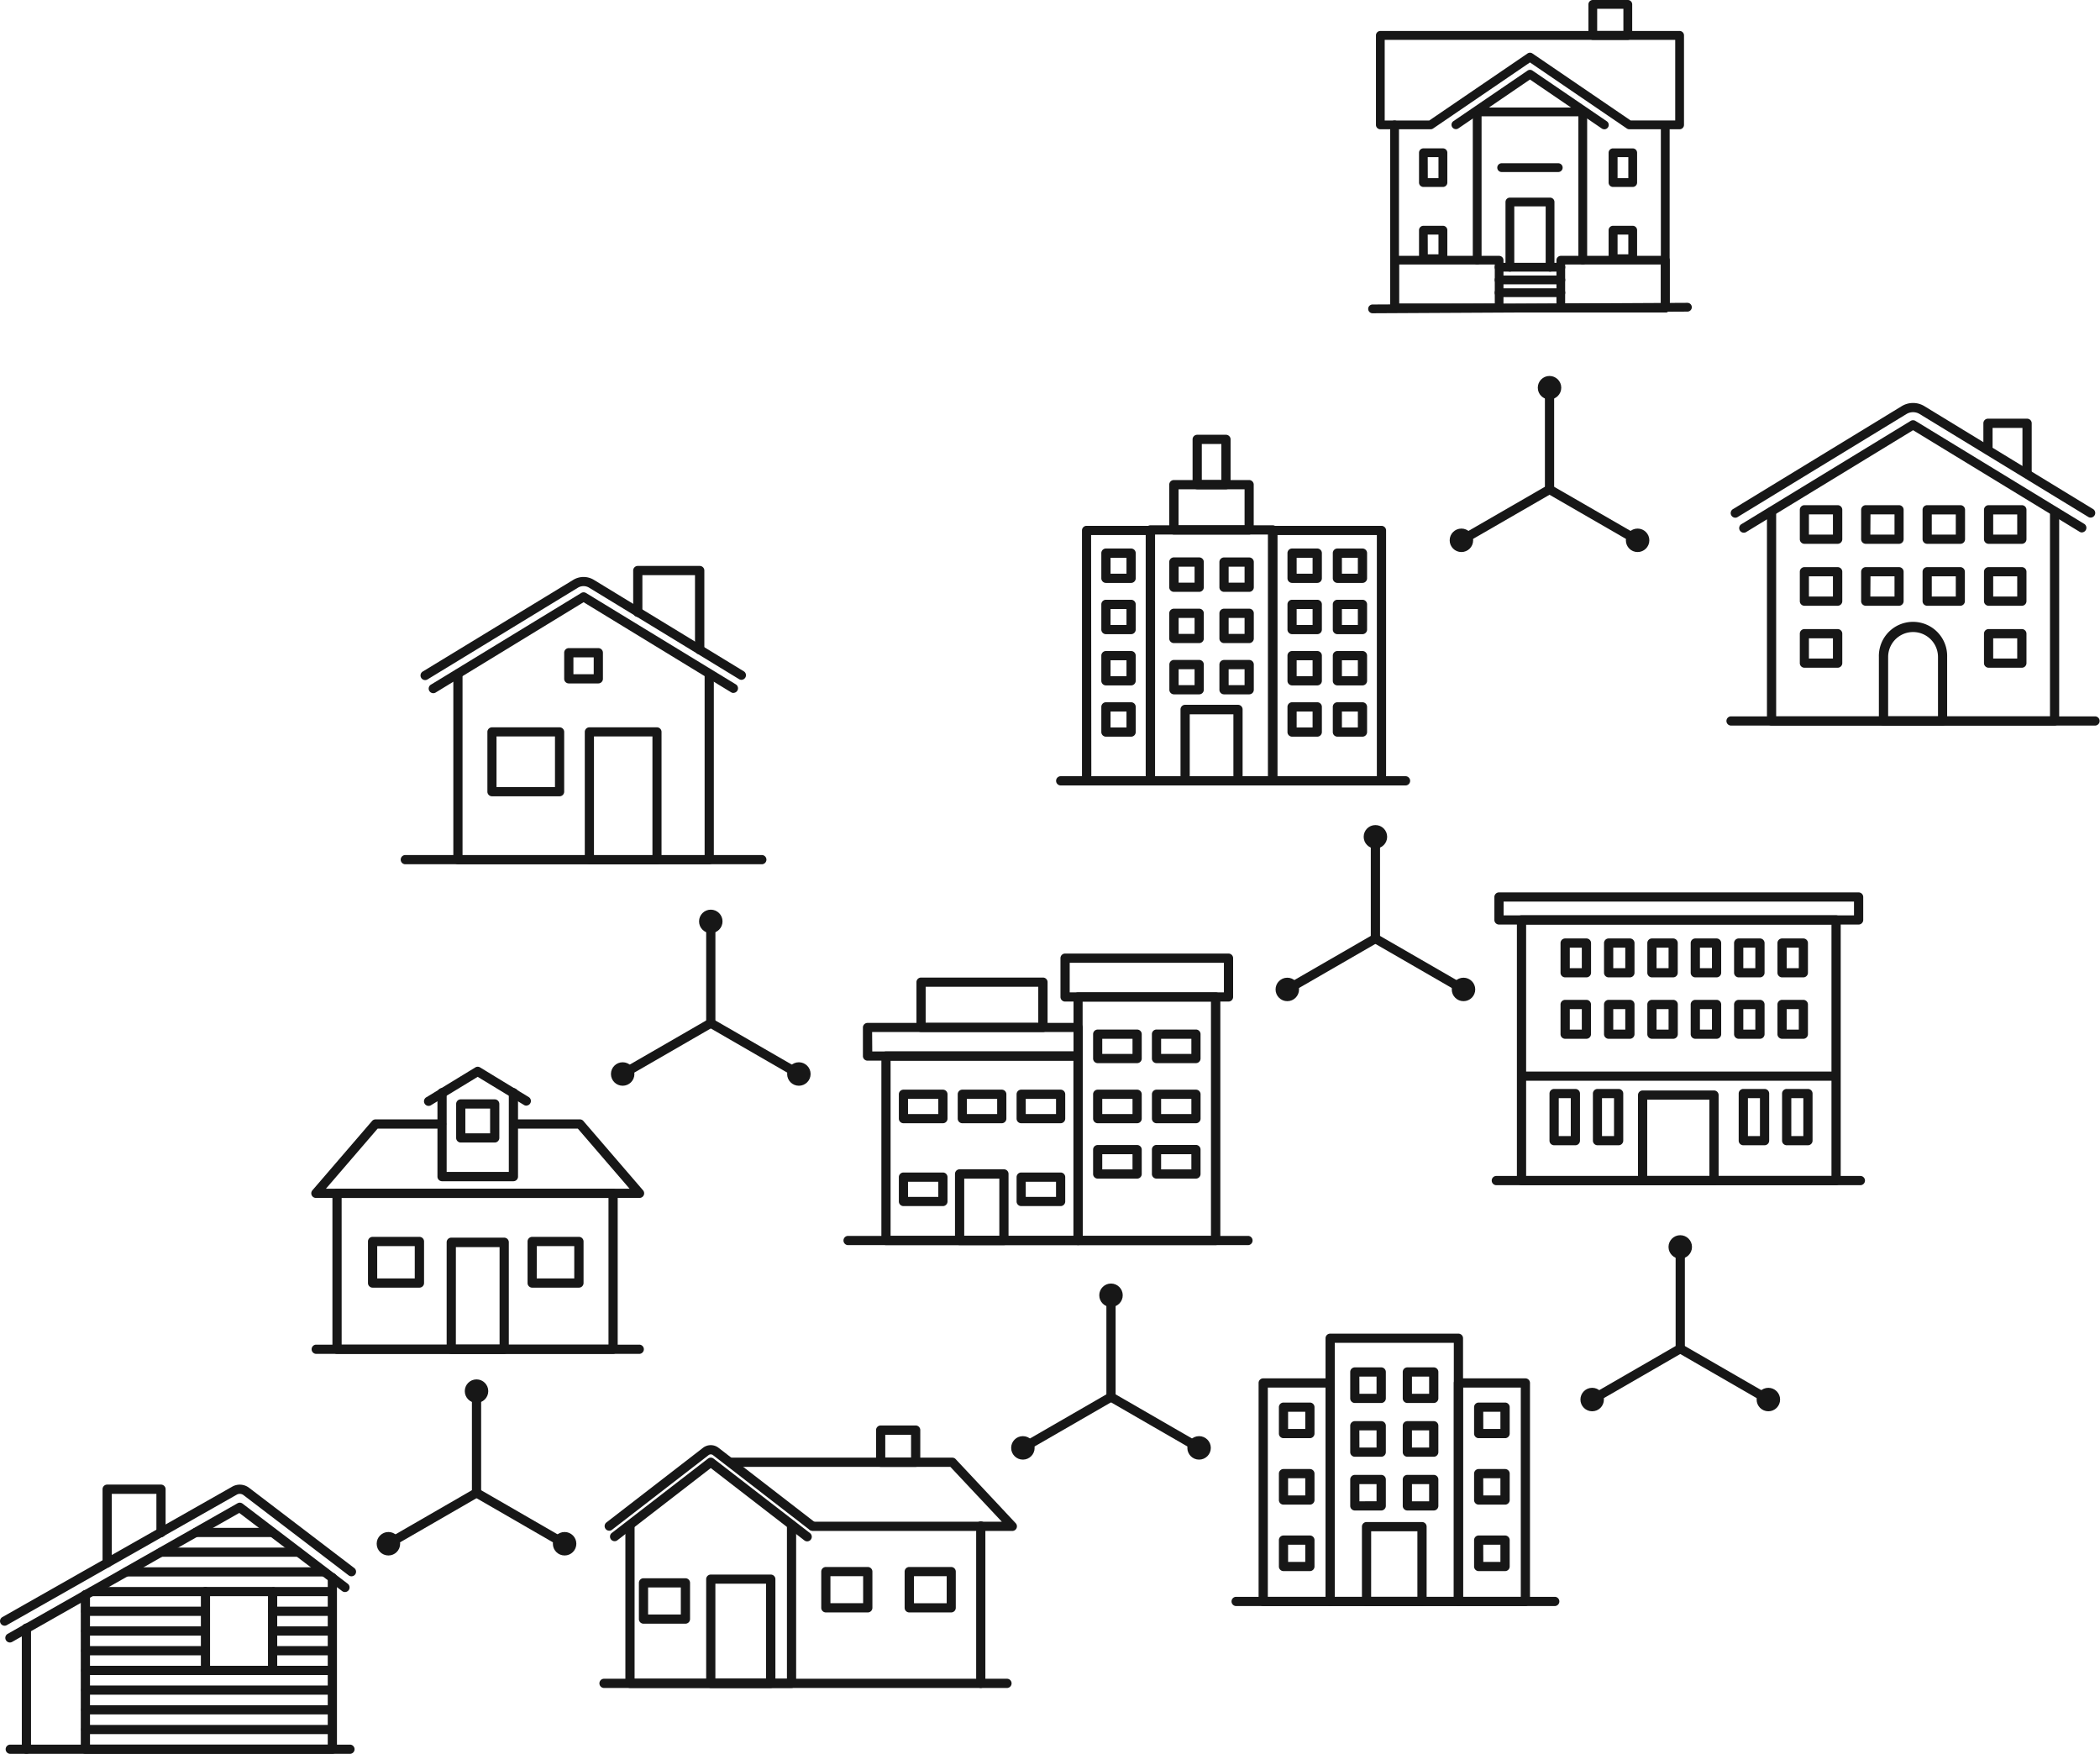 <svg xmlns="http://www.w3.org/2000/svg" width="746" height="623" viewBox="0 0 746 623"><title>houses-right</title><path d="M3.52,583.45a1.64,1.64,0,0,1-.81-3.06L84.37,534a1.64,1.64,0,0,1,1.8.12l37.37,28.47a1.64,1.64,0,1,1-2,2.6L85,537.43,4.33,583.23A1.62,1.62,0,0,1,3.52,583.45Z" style="fill:#171717"/><path d="M1.64,577.49a1.64,1.64,0,0,1-.81-3.06l81.66-46.34a5.45,5.45,0,0,1,6,.41L125.85,557a1.64,1.64,0,1,1-2,2.6L86.5,531.1a2.18,2.18,0,0,0-2.4-.16L2.44,577.27A1.63,1.63,0,0,1,1.64,577.49Z" style="fill:#171717"/><path d="M118.07,623H30.34a1.64,1.64,0,0,1-1.64-1.64V566.59a1.64,1.64,0,1,1,3.27,0v53.14h84.46V560.53a1.64,1.64,0,1,1,3.27,0v60.83A1.64,1.64,0,0,1,118.07,623Z" style="fill:#171717"/><path d="M9.39,623a1.64,1.64,0,0,1-1.64-1.64V578.48a1.64,1.64,0,1,1,3.27,0v42.88A1.64,1.64,0,0,1,9.39,623Z" style="fill:#171717"/><path d="M124.44,623H3.52a1.64,1.64,0,0,1,0-3.27H124.44a1.64,1.64,0,0,1,0,3.27Z" style="fill:#171717"/><path d="M118.07,616H30.34a1.64,1.64,0,0,1,0-3.27h87.73a1.64,1.64,0,0,1,0,3.27Z" style="fill:#171717"/><path d="M118.07,609H30.34a1.64,1.64,0,0,1,0-3.27h87.73a1.64,1.64,0,0,1,0,3.27Z" style="fill:#171717"/><path d="M118.07,602H30.34a1.64,1.64,0,0,1,0-3.27h87.73a1.64,1.64,0,0,1,0,3.27Z" style="fill:#171717"/><path d="M73,595H30.34a1.64,1.64,0,0,1,0-3.27H73A1.64,1.64,0,0,1,73,595Z" style="fill:#171717"/><path d="M73,588H30.34a1.64,1.64,0,0,1,0-3.27H73A1.64,1.64,0,0,1,73,588Z" style="fill:#171717"/><path d="M73,581H30.34a1.64,1.64,0,0,1,0-3.27H73A1.64,1.64,0,0,1,73,581Z" style="fill:#171717"/><path d="M73,574H30.34a1.64,1.64,0,0,1,0-3.27H73A1.64,1.64,0,0,1,73,574Z" style="fill:#171717"/><path d="M73,567H32.52a1.64,1.64,0,0,1,0-3.27H73A1.64,1.64,0,0,1,73,567Z" style="fill:#171717"/><path d="M118.07,595H96.84a1.64,1.64,0,0,1,0-3.27h21.23a1.64,1.64,0,0,1,0,3.27Z" style="fill:#171717"/><path d="M118.07,588H96.84a1.64,1.64,0,0,1,0-3.27h21.23a1.64,1.64,0,0,1,0,3.27Z" style="fill:#171717"/><path d="M118.07,581H96.84a1.64,1.64,0,0,1,0-3.27h21.23a1.64,1.64,0,0,1,0,3.27Z" style="fill:#171717"/><path d="M118.07,574H96.84a1.64,1.64,0,0,1,0-3.27h21.23a1.64,1.64,0,0,1,0,3.27Z" style="fill:#171717"/><path d="M118.07,567H97.36a1.64,1.64,0,0,1,0-3.27h20.71a1.64,1.64,0,0,1,0,3.27Z" style="fill:#171717"/><path d="M115.22,560H44.85a1.64,1.64,0,0,1,0-3.27h70.37a1.64,1.64,0,0,1,0,3.27Z" style="fill:#171717"/><path d="M106,553H57.19a1.64,1.64,0,0,1,0-3.27H106a1.64,1.64,0,0,1,0,3.27Z" style="fill:#171717"/><path d="M96.84,546H69.53a1.64,1.64,0,0,1,0-3.27H96.84a1.64,1.64,0,0,1,0,3.27Z" style="fill:#171717"/><path d="M96.84,595H73a1.64,1.64,0,0,1-1.64-1.64v-28A1.64,1.64,0,0,1,73,563.72H96.84a1.64,1.64,0,0,1,1.64,1.64v28A1.64,1.64,0,0,1,96.84,595Zm-22.22-3.27H95.2V567H74.62Z" style="fill:#171717"/><path d="M38.07,556.81a1.64,1.64,0,0,1-1.64-1.64V529a1.64,1.64,0,0,1,1.64-1.64H57.19A1.64,1.64,0,0,1,58.83,529v15.31a1.64,1.64,0,1,1-3.27,0V530.65H39.71v24.52A1.64,1.64,0,0,1,38.07,556.81Z" style="fill:#171717"/><path d="M383,442.29H314.74a1.64,1.64,0,0,1-1.64-1.64V375.14a1.64,1.64,0,0,1,1.64-1.64H383a1.64,1.64,0,0,1,1.64,1.64v65.52A1.64,1.64,0,0,1,383,442.29ZM316.37,439h64.95V376.77H316.37Z" style="fill:#171717"/><path d="M383,376.77H308.18a1.64,1.64,0,0,1-1.64-1.64V365a1.64,1.64,0,0,1,1.64-1.64H383a1.64,1.64,0,0,1,1.64,1.64v10.17A1.64,1.64,0,0,1,383,376.77Zm-73.14-3.27h71.51v-6.9H309.81Z" style="fill:#171717"/><path d="M370.49,366.6H327.2a1.64,1.64,0,0,1-1.64-1.64V348.89a1.64,1.64,0,0,1,1.64-1.64h43.3a1.64,1.64,0,0,1,1.64,1.64V365A1.64,1.64,0,0,1,370.49,366.6Zm-41.66-3.27h40v-12.8h-40Z" style="fill:#171717"/><path d="M431.82,442.29H383a1.64,1.64,0,0,1-1.64-1.64V354.14A1.64,1.64,0,0,1,383,352.5h48.87a1.64,1.64,0,0,1,1.64,1.64v86.52A1.64,1.64,0,0,1,431.82,442.29ZM384.59,439h45.59V355.78H384.59Z" style="fill:#171717"/><path d="M436.42,355.78H378.36a1.64,1.64,0,0,1-1.64-1.64V340.36a1.64,1.64,0,0,1,1.64-1.64h58.05a1.64,1.64,0,0,1,1.64,1.64v13.78A1.64,1.64,0,0,1,436.42,355.78ZM380,352.5h54.78V342H380Z" style="fill:#171717"/><path d="M356.64,442.29H340.89a1.64,1.64,0,0,1-1.64-1.64V417a1.64,1.64,0,0,1,1.64-1.64h15.74a1.64,1.64,0,0,1,1.64,1.64v23.62A1.64,1.64,0,0,1,356.64,442.29ZM342.53,439H355V418.67H342.53Z" style="fill:#171717"/><path d="M334.95,399h-14a1.64,1.64,0,0,1-1.64-1.64v-8.65a1.64,1.64,0,0,1,1.64-1.64h14a1.64,1.64,0,0,1,1.64,1.64v8.65A1.64,1.64,0,0,1,334.95,399Zm-12.38-3.27h10.75v-5.38H322.56Z" style="fill:#171717"/><path d="M355.86,399h-14a1.64,1.64,0,0,1-1.64-1.64v-8.65a1.64,1.64,0,0,1,1.64-1.64h14a1.64,1.64,0,0,1,1.64,1.64v8.65A1.64,1.64,0,0,1,355.86,399Zm-12.38-3.27h10.75v-5.38H343.47Z" style="fill:#171717"/><path d="M376.77,399h-14a1.64,1.64,0,0,1-1.64-1.64v-8.65a1.64,1.64,0,0,1,1.64-1.64h14a1.64,1.64,0,0,1,1.64,1.64v8.65A1.64,1.64,0,0,1,376.77,399Zm-12.38-3.27h10.75v-5.38H364.38Z" style="fill:#171717"/><path d="M376.77,428.43h-14a1.64,1.64,0,0,1-1.64-1.64v-8.65a1.64,1.64,0,0,1,1.64-1.64h14a1.64,1.64,0,0,1,1.64,1.64v8.65A1.64,1.64,0,0,1,376.77,428.43Zm-12.38-3.27h10.75v-5.38H364.38Z" style="fill:#171717"/><path d="M334.95,428.43h-14a1.64,1.64,0,0,1-1.64-1.64v-8.65a1.64,1.64,0,0,1,1.64-1.64h14a1.64,1.64,0,0,1,1.64,1.64v8.65A1.64,1.64,0,0,1,334.95,428.43Zm-12.38-3.27h10.75v-5.38H322.56Z" style="fill:#171717"/><path d="M403.95,399h-14a1.64,1.64,0,0,1-1.64-1.64v-8.65a1.64,1.64,0,0,1,1.64-1.64h14a1.64,1.64,0,0,1,1.64,1.64v8.65A1.64,1.64,0,0,1,403.95,399Zm-12.39-3.27h10.75v-5.38H391.56Z" style="fill:#171717"/><path d="M424.85,399h-14a1.64,1.64,0,0,1-1.64-1.64v-8.65a1.64,1.64,0,0,1,1.64-1.64h14a1.64,1.64,0,0,1,1.64,1.64v8.65A1.64,1.64,0,0,1,424.85,399Zm-12.38-3.27h10.75v-5.38H412.47Z" style="fill:#171717"/><path d="M403.95,418.67h-14a1.64,1.64,0,0,1-1.64-1.64v-8.65a1.64,1.64,0,0,1,1.64-1.64h14a1.64,1.64,0,0,1,1.64,1.64V417A1.64,1.64,0,0,1,403.95,418.67Zm-12.39-3.27h10.75V410H391.56Z" style="fill:#171717"/><path d="M424.85,418.67h-14A1.64,1.64,0,0,1,409.2,417v-8.65a1.64,1.64,0,0,1,1.64-1.64h14a1.64,1.64,0,0,1,1.64,1.64V417A1.64,1.64,0,0,1,424.85,418.67Zm-12.38-3.27h10.75V410H412.47Z" style="fill:#171717"/><path d="M403.95,377.65h-14a1.64,1.64,0,0,1-1.64-1.64v-8.65a1.64,1.64,0,0,1,1.64-1.64h14a1.64,1.64,0,0,1,1.64,1.64V376A1.64,1.64,0,0,1,403.95,377.65Zm-12.39-3.27h10.75V369H391.56Z" style="fill:#171717"/><path d="M424.85,377.65h-14A1.64,1.64,0,0,1,409.2,376v-8.65a1.64,1.64,0,0,1,1.64-1.64h14a1.64,1.64,0,0,1,1.64,1.64V376A1.64,1.64,0,0,1,424.85,377.65Zm-12.38-3.27h10.75V369H412.47Z" style="fill:#171717"/><path d="M443.45,442.29H301.15a1.64,1.64,0,0,1,0-3.27h142.3a1.64,1.64,0,0,1,0,3.27Z" style="fill:#171717"/><path d="M270.75,307H143.86a1.64,1.64,0,0,1,0-3.27H270.75a1.64,1.64,0,0,1,0,3.27Z" style="fill:#171717"/><path d="M260.57,246.16a1.63,1.63,0,0,1-.85-.24l-52.41-32-52.41,32a1.64,1.64,0,1,1-1.7-2.79l53.27-32.49a1.63,1.63,0,0,1,1.7,0l53.27,32.49a1.64,1.64,0,0,1-.85,3Z" style="fill:#171717"/><path d="M263.41,241.5a1.62,1.62,0,0,1-.85-.24l-53.27-32.49a3.81,3.81,0,0,0-4,0L152,241.26a1.64,1.64,0,1,1-1.7-2.79L203.61,206a7.06,7.06,0,0,1,7.39,0l53.27,32.49a1.64,1.64,0,0,1-.85,3Z" style="fill:#171717"/><path d="M251.93,307H162.68a1.64,1.64,0,0,1-1.64-1.64V239.53a1.64,1.64,0,1,1,3.27,0v64.24h86V239.53a1.64,1.64,0,1,1,3.27,0v65.88A1.64,1.64,0,0,1,251.93,307Z" style="fill:#171717"/><path d="M233.38,307h-24a1.64,1.64,0,0,1-1.64-1.64V260a1.64,1.64,0,0,1,1.64-1.64h24A1.64,1.64,0,0,1,235,260v45.46A1.64,1.64,0,0,1,233.38,307ZM211,303.77h20.77V261.59H211Z" style="fill:#171717"/><path d="M198.78,282.86h-24a1.64,1.64,0,0,1-1.64-1.64V260a1.64,1.64,0,0,1,1.64-1.64h24a1.64,1.64,0,0,1,1.64,1.64v21.28A1.64,1.64,0,0,1,198.78,282.86Zm-22.4-3.27h20.77v-18H176.38Z" style="fill:#171717"/><path d="M212.54,242.77H202.06a1.64,1.64,0,0,1-1.64-1.64v-9.27a1.64,1.64,0,0,1,1.64-1.64h10.48a1.64,1.64,0,0,1,1.64,1.64v9.27A1.64,1.64,0,0,1,212.54,242.77Zm-8.84-3.27h7.21v-6H203.7Z" style="fill:#171717"/><path d="M248.53,232.43a1.64,1.64,0,0,1-1.64-1.64V204.3H228.2v13.08a1.64,1.64,0,1,1-3.27,0V202.67a1.64,1.64,0,0,1,1.64-1.64h22a1.64,1.64,0,0,1,1.64,1.64v28.12A1.64,1.64,0,0,1,248.53,232.43Z" style="fill:#171717"/><path d="M359.63,543.82h-71a1.64,1.64,0,0,1,0-3.27h67.27L337.6,521.06H259.7a1.64,1.64,0,0,1,0-3.27h78.6a1.63,1.63,0,0,1,1.19.52l21.32,22.76a1.64,1.64,0,0,1-1.19,2.76Z" style="fill:#171717"/><path d="M357.84,599.6H214.45a1.64,1.64,0,0,1,0-3.27H357.84a1.64,1.64,0,0,1,0,3.27Z" style="fill:#171717"/><path d="M286.75,547.53a1.63,1.63,0,0,1-1-.34l-33.25-25.7-33.25,25.7a1.64,1.64,0,0,1-2-2.59l34.25-26.47a1.63,1.63,0,0,1,2,0l34.25,26.47a1.64,1.64,0,0,1-1,2.93Z" style="fill:#171717"/><path d="M216.42,543.74a1.64,1.64,0,0,1-1-2.93l34.25-26.47a4.52,4.52,0,0,1,5.65,0l34.25,26.47a1.64,1.64,0,0,1-2,2.59l-34.25-26.47a1.27,1.27,0,0,0-1.65,0L217.42,543.4A1.63,1.63,0,0,1,216.42,543.74Z" style="fill:#171717"/><path d="M281.2,599.6H223.8a1.64,1.64,0,0,1-1.64-1.64V541.83a1.64,1.64,0,0,1,3.27,0v54.5h54.12v-54.5a1.64,1.64,0,1,1,3.27,0V598A1.64,1.64,0,0,1,281.2,599.6Z" style="fill:#171717"/><path d="M273.81,599.6H252.5a1.64,1.64,0,0,1-1.64-1.64v-37a1.64,1.64,0,0,1,1.64-1.64h21.31a1.64,1.64,0,0,1,1.64,1.64v37A1.64,1.64,0,0,1,273.81,599.6Zm-19.68-3.27h18V562.57h-18Z" style="fill:#171717"/><path d="M243.48,576.77H228.6a1.64,1.64,0,0,1-1.64-1.64V562.27a1.64,1.64,0,0,1,1.64-1.64h14.89a1.64,1.64,0,0,1,1.64,1.64v12.86A1.64,1.64,0,0,1,243.48,576.77Zm-13.25-3.27h11.62V563.9H230.23Z" style="fill:#171717"/><path d="M308.27,572.77H293.38a1.64,1.64,0,0,1-1.64-1.64V558.27a1.64,1.64,0,0,1,1.64-1.64h14.89a1.64,1.64,0,0,1,1.64,1.64v12.86A1.64,1.64,0,0,1,308.27,572.77ZM295,569.49h11.62V559.9H295Z" style="fill:#171717"/><path d="M337.93,572.77H323a1.64,1.64,0,0,1-1.64-1.64V558.27a1.64,1.64,0,0,1,1.64-1.64h14.89a1.64,1.64,0,0,1,1.64,1.64v12.86A1.64,1.64,0,0,1,337.93,572.77Zm-13.25-3.27h11.62V559.9H324.68Z" style="fill:#171717"/><path d="M348.41,599.6a1.64,1.64,0,0,1-1.64-1.64V542.19a1.64,1.64,0,1,1,3.27,0V598A1.64,1.64,0,0,1,348.41,599.6Z" style="fill:#171717"/><path d="M325.28,521.06H312.85a1.64,1.64,0,0,1-1.64-1.64V508a1.64,1.64,0,0,1,1.64-1.64h12.43a1.64,1.64,0,0,1,1.64,1.64v11.4A1.64,1.64,0,0,1,325.28,521.06Zm-10.8-3.27h9.16v-8.13h-9.16Z" style="fill:#171717"/><path d="M217.79,480.92H119.73a1.64,1.64,0,0,1-1.64-1.64V423.89a1.64,1.64,0,0,1,1.64-1.64h98.06a1.64,1.64,0,0,1,1.64,1.64v55.39A1.64,1.64,0,0,1,217.79,480.92Zm-96.42-3.27h94.79V425.53H121.36Z" style="fill:#171717"/><path d="M187,392.76a1.62,1.62,0,0,1-.85-.24l-16.46-10-16.46,10a1.64,1.64,0,1,1-1.7-2.79l17.32-10.56a1.63,1.63,0,0,1,1.7,0l17.32,10.56a1.64,1.64,0,0,1-.85,3Z" style="fill:#171717"/><path d="M182.39,419.6H157A1.64,1.64,0,0,1,155.4,418V388.29a1.64,1.64,0,1,1,3.27,0v28h22.08v-28a1.64,1.64,0,1,1,3.27,0V418A1.64,1.64,0,0,1,182.39,419.6Z" style="fill:#171717"/><path d="M175.74,405.85H163.68a1.64,1.64,0,0,1-1.64-1.64V392.15a1.64,1.64,0,0,1,1.64-1.64h12.06a1.64,1.64,0,0,1,1.64,1.64v12.07A1.64,1.64,0,0,1,175.74,405.85Zm-10.43-3.27h8.79v-8.79h-8.79Z" style="fill:#171717"/><path d="M227.21,480.92h-115a1.64,1.64,0,0,1,0-3.27h115a1.64,1.64,0,0,1,0,3.27Z" style="fill:#171717"/><path d="M227.21,425.53h-115a1.64,1.64,0,0,1-1.24-2.7l21.2-24.63a1.64,1.64,0,0,1,1.24-.57H157a1.64,1.64,0,0,1,0,3.27H134.16l-18.38,21.36H223.65L205.26,400.9H182.39a1.64,1.64,0,0,1,0-3.27H206a1.63,1.63,0,0,1,1.24.57l21.2,24.63a1.64,1.64,0,0,1-1.24,2.7Z" style="fill:#171717"/><path d="M179.11,480.92h-18.8a1.64,1.64,0,0,1-1.64-1.64v-38a1.64,1.64,0,0,1,1.64-1.64h18.8a1.64,1.64,0,0,1,1.64,1.64v38A1.64,1.64,0,0,1,179.11,480.92Zm-17.17-3.27h15.53V443H161.95Z" style="fill:#171717"/><path d="M149,457.4H132.36a1.64,1.64,0,0,1-1.64-1.64V441a1.64,1.64,0,0,1,1.64-1.64H149a1.64,1.64,0,0,1,1.64,1.64v14.75A1.64,1.64,0,0,1,149,457.4Zm-15-3.27h13.34V442.65H134Z" style="fill:#171717"/><path d="M205.67,457.4H189.05a1.64,1.64,0,0,1-1.64-1.64V441a1.64,1.64,0,0,1,1.64-1.64h16.61A1.64,1.64,0,0,1,207.3,441v14.75A1.64,1.64,0,0,1,205.67,457.4Zm-15-3.27H204V442.65H190.69Z" style="fill:#171717"/><path d="M552.43,570.5H439a1.64,1.64,0,0,1,0-3.27H552.43a1.64,1.64,0,0,1,0,3.27Z" style="fill:#171717"/><path d="M518.09,570.5H472.52a1.64,1.64,0,0,1-1.64-1.64V475.38a1.64,1.64,0,0,1,1.64-1.64h45.57a1.64,1.64,0,0,1,1.64,1.64v93.49A1.64,1.64,0,0,1,518.09,570.5Zm-43.93-3.27h42.29V477H474.16Z" style="fill:#171717"/><path d="M505.15,570.5h-19.7a1.64,1.64,0,0,1-1.64-1.64V542.3a1.64,1.64,0,0,1,1.64-1.64h19.7a1.64,1.64,0,0,1,1.64,1.64v26.56A1.64,1.64,0,0,1,505.15,570.5Zm-18.07-3.27h16.43V543.94H487.09Z" style="fill:#171717"/><path d="M541.87,570.5H518.09a1.64,1.64,0,0,1-1.64-1.64v-77.6a1.64,1.64,0,0,1,1.64-1.64h23.78a1.64,1.64,0,0,1,1.64,1.64v77.6A1.64,1.64,0,0,1,541.87,570.5Zm-22.14-3.27h20.51V492.9H519.72Z" style="fill:#171717"/><path d="M490.66,498.37h-9.37a1.64,1.64,0,0,1-1.64-1.64v-9.37a1.64,1.64,0,0,1,1.64-1.64h9.37a1.64,1.64,0,0,1,1.64,1.64v9.37A1.64,1.64,0,0,1,490.66,498.37Zm-7.74-3.27H489V489h-6.1Z" style="fill:#171717"/><path d="M509.32,498.37h-9.37a1.64,1.64,0,0,1-1.64-1.64v-9.37a1.64,1.64,0,0,1,1.64-1.64h9.37a1.64,1.64,0,0,1,1.64,1.64v9.37A1.64,1.64,0,0,1,509.32,498.37Zm-7.74-3.27h6.1V489h-6.1Z" style="fill:#171717"/><path d="M490.66,517.47h-9.37a1.64,1.64,0,0,1-1.64-1.64v-9.37a1.64,1.64,0,0,1,1.64-1.64h9.37a1.64,1.64,0,0,1,1.64,1.64v9.37A1.64,1.64,0,0,1,490.66,517.47Zm-7.74-3.27H489v-6.1h-6.1Z" style="fill:#171717"/><path d="M509.32,517.47h-9.37a1.64,1.64,0,0,1-1.64-1.64v-9.37a1.64,1.64,0,0,1,1.64-1.64h9.37a1.64,1.64,0,0,1,1.64,1.64v9.37A1.64,1.64,0,0,1,509.32,517.47Zm-7.74-3.27h6.1v-6.1h-6.1Z" style="fill:#171717"/><path d="M534.66,510.87h-9.37a1.64,1.64,0,0,1-1.64-1.64v-9.37a1.64,1.64,0,0,1,1.64-1.64h9.37a1.64,1.64,0,0,1,1.64,1.64v9.37A1.64,1.64,0,0,1,534.66,510.87Zm-7.74-3.27H533v-6.1h-6.1Z" style="fill:#171717"/><path d="M534.66,534.48h-9.37a1.64,1.64,0,0,1-1.64-1.64v-9.37a1.64,1.64,0,0,1,1.64-1.64h9.37a1.64,1.64,0,0,1,1.64,1.64v9.37A1.64,1.64,0,0,1,534.66,534.48Zm-7.74-3.27H533v-6.1h-6.1Z" style="fill:#171717"/><path d="M534.66,558.09h-9.37a1.64,1.64,0,0,1-1.64-1.64v-9.37a1.64,1.64,0,0,1,1.64-1.64h9.37a1.64,1.64,0,0,1,1.64,1.64v9.37A1.64,1.64,0,0,1,534.66,558.09Zm-7.74-3.27H533v-6.1h-6.1Z" style="fill:#171717"/><path d="M472.52,570.5H448.74a1.64,1.64,0,0,1-1.64-1.64v-77.6a1.64,1.64,0,0,1,1.64-1.64h23.78a1.64,1.64,0,0,1,1.64,1.64v77.6A1.64,1.64,0,0,1,472.52,570.5Zm-22.14-3.27h20.51V492.9H450.38Z" style="fill:#171717"/><path d="M465.32,510.87h-9.37a1.64,1.64,0,0,1-1.64-1.64v-9.37a1.64,1.64,0,0,1,1.64-1.64h9.37a1.64,1.64,0,0,1,1.64,1.64v9.37A1.64,1.64,0,0,1,465.32,510.87Zm-7.74-3.27h6.1v-6.1h-6.1Z" style="fill:#171717"/><path d="M465.32,534.48h-9.37a1.64,1.64,0,0,1-1.64-1.64v-9.37a1.64,1.64,0,0,1,1.64-1.64h9.37a1.64,1.64,0,0,1,1.64,1.64v9.37A1.64,1.64,0,0,1,465.32,534.48Zm-7.74-3.27h6.1v-6.1h-6.1Z" style="fill:#171717"/><path d="M465.32,558.09h-9.37a1.64,1.64,0,0,1-1.64-1.64v-9.37a1.64,1.64,0,0,1,1.64-1.64h9.37a1.64,1.64,0,0,1,1.64,1.64v9.37A1.64,1.64,0,0,1,465.32,558.09Zm-7.74-3.27h6.1v-6.1h-6.1Z" style="fill:#171717"/><path d="M490.66,536.56h-9.37a1.64,1.64,0,0,1-1.64-1.64v-9.37a1.64,1.64,0,0,1,1.64-1.64h9.37a1.64,1.64,0,0,1,1.64,1.64v9.37A1.64,1.64,0,0,1,490.66,536.56Zm-7.74-3.27H489v-6.1h-6.1Z" style="fill:#171717"/><path d="M509.32,536.56h-9.37a1.64,1.64,0,0,1-1.64-1.64v-9.37a1.64,1.64,0,0,1,1.64-1.64h9.37a1.64,1.64,0,0,1,1.64,1.64v9.37A1.64,1.64,0,0,1,509.32,536.56Zm-7.74-3.27h6.1v-6.1h-6.1Z" style="fill:#171717"/><path d="M499.42,279H376.68a1.64,1.64,0,0,1,0-3.27H499.42a1.64,1.64,0,0,1,0,3.27Z" style="fill:#171717"/><path d="M452.12,279H408.68a1.64,1.64,0,0,1-1.64-1.64V188.24a1.64,1.64,0,0,1,1.64-1.64h43.44a1.64,1.64,0,0,1,1.64,1.64v89.13A1.64,1.64,0,0,1,452.12,279Zm-41.81-3.27h40.17V189.88H410.31Z" style="fill:#171717"/><path d="M443.76,189.88H417a1.64,1.64,0,0,1-1.64-1.64V172.16a1.64,1.64,0,0,1,1.64-1.64h26.73a1.64,1.64,0,0,1,1.64,1.64v16.08A1.64,1.64,0,0,1,443.76,189.88Zm-25.09-3.27h23.45V173.8H418.67Z" style="fill:#171717"/><path d="M435.51,173.8H425.29a1.64,1.64,0,0,1-1.64-1.64V156.08a1.64,1.64,0,0,1,1.64-1.64h10.22a1.64,1.64,0,0,1,1.64,1.64v16.08A1.64,1.64,0,0,1,435.51,173.8Zm-8.58-3.27h6.94V157.72h-6.94Z" style="fill:#171717"/><path d="M439.79,279H421a1.64,1.64,0,0,1-1.64-1.64V252a1.64,1.64,0,0,1,1.64-1.64h18.78a1.64,1.64,0,0,1,1.64,1.64v25.32A1.64,1.64,0,0,1,439.79,279Zm-17.15-3.27h15.51v-22H422.64Z" style="fill:#171717"/><path d="M490.75,279H452.12a1.64,1.64,0,0,1-1.64-1.64V188.43a1.64,1.64,0,0,1,1.64-1.64h38.63a1.64,1.64,0,0,1,1.64,1.64v88.94A1.64,1.64,0,0,1,490.75,279Zm-37-3.27h35.36V190.06H453.76Z" style="fill:#171717"/><path d="M426,210.24H417a1.64,1.64,0,0,1-1.64-1.64v-8.94A1.64,1.64,0,0,1,417,198H426a1.64,1.64,0,0,1,1.64,1.64v8.94A1.64,1.64,0,0,1,426,210.24Zm-7.3-3.27h5.66V201.3h-5.66Z" style="fill:#171717"/><path d="M401.81,207.06h-8.94a1.64,1.64,0,0,1-1.64-1.64v-8.94a1.64,1.64,0,0,1,1.64-1.64h8.94a1.64,1.64,0,0,1,1.64,1.64v8.94A1.64,1.64,0,0,1,401.81,207.06Zm-7.3-3.27h5.66v-5.66h-5.66Z" style="fill:#171717"/><path d="M401.81,225.27h-8.94a1.64,1.64,0,0,1-1.64-1.64v-8.94a1.64,1.64,0,0,1,1.64-1.64h8.94a1.64,1.64,0,0,1,1.64,1.64v8.94A1.64,1.64,0,0,1,401.81,225.27Zm-7.3-3.27h5.66v-5.66h-5.66Z" style="fill:#171717"/><path d="M401.81,243.47h-8.94a1.64,1.64,0,0,1-1.64-1.64V232.9a1.64,1.64,0,0,1,1.64-1.64h8.94a1.64,1.64,0,0,1,1.64,1.64v8.94A1.64,1.64,0,0,1,401.81,243.47Zm-7.3-3.27h5.66v-5.66h-5.66Z" style="fill:#171717"/><path d="M401.81,261.68h-8.94a1.64,1.64,0,0,1-1.64-1.64v-8.94a1.64,1.64,0,0,1,1.64-1.64h8.94a1.64,1.64,0,0,1,1.64,1.64V260A1.64,1.64,0,0,1,401.81,261.68Zm-7.3-3.27h5.66v-5.66h-5.66Z" style="fill:#171717"/><path d="M467.92,207.06H459a1.64,1.64,0,0,1-1.64-1.64v-8.94a1.64,1.64,0,0,1,1.64-1.64h8.94a1.64,1.64,0,0,1,1.64,1.64v8.94A1.64,1.64,0,0,1,467.92,207.06Zm-7.3-3.27h5.66v-5.66h-5.66Z" style="fill:#171717"/><path d="M467.92,225.27H459a1.64,1.64,0,0,1-1.64-1.64v-8.94a1.64,1.64,0,0,1,1.64-1.64h8.94a1.64,1.64,0,0,1,1.64,1.64v8.94A1.64,1.64,0,0,1,467.92,225.27Zm-7.3-3.27h5.66v-5.66h-5.66Z" style="fill:#171717"/><path d="M467.92,243.47H459a1.64,1.64,0,0,1-1.64-1.64V232.9a1.64,1.64,0,0,1,1.64-1.64h8.94a1.64,1.64,0,0,1,1.64,1.64v8.94A1.64,1.64,0,0,1,467.92,243.47Zm-7.3-3.27h5.66v-5.66h-5.66Z" style="fill:#171717"/><path d="M467.92,261.68H459a1.64,1.64,0,0,1-1.64-1.64v-8.94a1.64,1.64,0,0,1,1.64-1.64h8.94a1.64,1.64,0,0,1,1.64,1.64V260A1.64,1.64,0,0,1,467.92,261.68Zm-7.3-3.27h5.66v-5.66h-5.66Z" style="fill:#171717"/><path d="M484,207.06H475.1a1.64,1.64,0,0,1-1.64-1.64v-8.94a1.64,1.64,0,0,1,1.64-1.64H484a1.64,1.64,0,0,1,1.64,1.64v8.94A1.64,1.64,0,0,1,484,207.06Zm-7.3-3.27h5.66v-5.66h-5.66Z" style="fill:#171717"/><path d="M484,225.27H475.1a1.64,1.64,0,0,1-1.64-1.64v-8.94a1.64,1.64,0,0,1,1.64-1.64H484a1.64,1.64,0,0,1,1.64,1.64v8.94A1.64,1.64,0,0,1,484,225.27Zm-7.3-3.27h5.66v-5.66h-5.66Z" style="fill:#171717"/><path d="M484,243.47H475.1a1.64,1.64,0,0,1-1.64-1.64V232.9a1.64,1.64,0,0,1,1.64-1.64H484a1.64,1.64,0,0,1,1.64,1.64v8.94A1.64,1.64,0,0,1,484,243.47Zm-7.3-3.27h5.66v-5.66h-5.66Z" style="fill:#171717"/><path d="M484,261.68H475.1a1.64,1.64,0,0,1-1.64-1.64v-8.94a1.64,1.64,0,0,1,1.64-1.64H484a1.64,1.64,0,0,1,1.64,1.64V260A1.64,1.64,0,0,1,484,261.68Zm-7.3-3.27h5.66v-5.66h-5.66Z" style="fill:#171717"/><path d="M443.76,210.24h-8.94a1.64,1.64,0,0,1-1.64-1.64v-8.94a1.64,1.64,0,0,1,1.64-1.64h8.94a1.64,1.64,0,0,1,1.64,1.64v8.94A1.64,1.64,0,0,1,443.76,210.24Zm-7.3-3.27h5.66V201.3h-5.66Z" style="fill:#171717"/><path d="M426,228.44H417a1.64,1.64,0,0,1-1.64-1.64v-8.94a1.64,1.64,0,0,1,1.64-1.64H426a1.64,1.64,0,0,1,1.64,1.64v8.94A1.64,1.64,0,0,1,426,228.44Zm-7.3-3.27h5.66v-5.66h-5.66Z" style="fill:#171717"/><path d="M443.76,228.44h-8.94a1.64,1.64,0,0,1-1.64-1.64v-8.94a1.64,1.64,0,0,1,1.64-1.64h8.94a1.64,1.64,0,0,1,1.64,1.64v8.94A1.64,1.64,0,0,1,443.76,228.44Zm-7.3-3.27h5.66v-5.66h-5.66Z" style="fill:#171717"/><path d="M408.68,279H386a1.64,1.64,0,0,1-1.64-1.64V188.43a1.64,1.64,0,0,1,1.64-1.64h22.67a1.64,1.64,0,0,1,1.64,1.64v88.94A1.64,1.64,0,0,1,408.68,279Zm-21-3.27H407V190.06h-19.4Z" style="fill:#171717"/><path d="M426,246.65H417A1.64,1.64,0,0,1,415.4,245v-8.94a1.64,1.64,0,0,1,1.64-1.64H426a1.64,1.64,0,0,1,1.64,1.64V245A1.64,1.64,0,0,1,426,246.65Zm-7.3-3.27h5.66v-5.66h-5.66Z" style="fill:#171717"/><path d="M443.76,246.65h-8.94a1.64,1.64,0,0,1-1.64-1.64v-8.94a1.64,1.64,0,0,1,1.64-1.64h8.94a1.64,1.64,0,0,1,1.64,1.64V245A1.64,1.64,0,0,1,443.76,246.65Zm-7.3-3.27h5.66v-5.66h-5.66Z" style="fill:#171717"/><path d="M744.36,257.74H614.81a1.64,1.64,0,0,1,0-3.27H744.36a1.64,1.64,0,0,1,0,3.27Z" style="fill:#171717"/><path d="M739.6,189.14a1.62,1.62,0,0,1-.85-.24L679.6,152.82l-59.16,36.09a1.64,1.64,0,1,1-1.7-2.79l60-36.61a1.63,1.63,0,0,1,1.7,0l60,36.61a1.64,1.64,0,0,1-.85,3Z" style="fill:#171717"/><path d="M616.39,183.9a1.64,1.64,0,0,1-.85-3l60-36.61a7.74,7.74,0,0,1,8.1,0l60,36.61a1.64,1.64,0,0,1-1.7,2.79l-60-36.61a4.5,4.5,0,0,0-4.7,0l-60,36.6A1.62,1.62,0,0,1,616.39,183.9Z" style="fill:#171717"/><path d="M729.87,257.74H629.33a1.64,1.64,0,0,1-1.64-1.64V181.89a1.64,1.64,0,1,1,3.27,0v72.58h97.27V181.89a1.64,1.64,0,1,1,3.27,0V256.1A1.64,1.64,0,0,1,729.87,257.74Z" style="fill:#171717"/><path d="M652.77,193.18H641a1.64,1.64,0,0,1-1.64-1.64V181.09a1.64,1.64,0,0,1,1.64-1.64h11.81a1.64,1.64,0,0,1,1.64,1.64v10.45A1.64,1.64,0,0,1,652.77,193.18ZM642.6,189.9h8.53v-7.18H642.6Z" style="fill:#171717"/><path d="M674.59,193.18H662.79a1.64,1.64,0,0,1-1.64-1.64V181.09a1.64,1.64,0,0,1,1.64-1.64h11.81a1.64,1.64,0,0,1,1.64,1.64v10.45A1.64,1.64,0,0,1,674.59,193.18Zm-10.17-3.27H673v-7.18h-8.53Z" style="fill:#171717"/><path d="M696.41,193.18H684.61a1.64,1.64,0,0,1-1.64-1.64V181.09a1.64,1.64,0,0,1,1.64-1.64h11.81a1.64,1.64,0,0,1,1.64,1.64v10.45A1.64,1.64,0,0,1,696.41,193.18Zm-10.17-3.27h8.53v-7.18h-8.53Z" style="fill:#171717"/><path d="M718.23,193.18H706.43a1.64,1.64,0,0,1-1.64-1.64V181.09a1.64,1.64,0,0,1,1.64-1.64h11.81a1.64,1.64,0,0,1,1.64,1.64v10.45A1.64,1.64,0,0,1,718.23,193.18Zm-10.17-3.27h8.53v-7.18h-8.53Z" style="fill:#171717"/><path d="M652.77,215.18H641a1.64,1.64,0,0,1-1.64-1.64V203.1a1.64,1.64,0,0,1,1.64-1.64h11.81a1.64,1.64,0,0,1,1.64,1.64v10.45A1.64,1.64,0,0,1,652.77,215.18Zm-10.17-3.27h8.53v-7.18H642.6Z" style="fill:#171717"/><path d="M674.59,215.18H662.79a1.64,1.64,0,0,1-1.64-1.64V203.1a1.64,1.64,0,0,1,1.64-1.64h11.81a1.64,1.64,0,0,1,1.64,1.64v10.45A1.64,1.64,0,0,1,674.59,215.18Zm-10.17-3.27H673v-7.18h-8.53Z" style="fill:#171717"/><path d="M696.41,215.18H684.61a1.64,1.64,0,0,1-1.64-1.64V203.1a1.64,1.64,0,0,1,1.64-1.64h11.81A1.64,1.64,0,0,1,698,203.1v10.45A1.64,1.64,0,0,1,696.41,215.18Zm-10.17-3.27h8.53v-7.18h-8.53Z" style="fill:#171717"/><path d="M718.23,215.18H706.43a1.64,1.64,0,0,1-1.64-1.64V203.1a1.64,1.64,0,0,1,1.64-1.64h11.81a1.64,1.64,0,0,1,1.64,1.64v10.45A1.64,1.64,0,0,1,718.23,215.18Zm-10.17-3.27h8.53v-7.18h-8.53Z" style="fill:#171717"/><path d="M652.77,237.19H641a1.64,1.64,0,0,1-1.64-1.64V225.1a1.64,1.64,0,0,1,1.64-1.64h11.81a1.64,1.64,0,0,1,1.64,1.64v10.45A1.64,1.64,0,0,1,652.77,237.19Zm-10.17-3.27h8.53v-7.18H642.6Z" style="fill:#171717"/><path d="M718.23,237.19H706.43a1.64,1.64,0,0,1-1.64-1.64V225.1a1.64,1.64,0,0,1,1.64-1.64h11.81a1.64,1.64,0,0,1,1.64,1.64v10.45A1.64,1.64,0,0,1,718.23,237.19Zm-10.17-3.27h8.53v-7.18h-8.53Z" style="fill:#171717"/><path d="M720.09,169.77a1.64,1.64,0,0,1-1.64-1.64V152H707.84v7.67a1.64,1.64,0,1,1-3.27,0v-9.31a1.64,1.64,0,0,1,1.64-1.64h13.89a1.64,1.64,0,0,1,1.64,1.64v17.78A1.64,1.64,0,0,1,720.09,169.77Z" style="fill:#171717"/><path d="M690.09,257.74h-21a1.64,1.64,0,0,1-1.64-1.64V233.37a12.13,12.13,0,1,1,24.25,0V256.1A1.64,1.64,0,0,1,690.09,257.74Zm-19.35-3.27h17.71v-21.1a8.85,8.85,0,1,0-17.71,0Z" style="fill:#171717"/><path d="M661,421H531.43a1.64,1.64,0,0,1,0-3.27H661a1.64,1.64,0,0,1,0,3.27Z" style="fill:#171717"/><path d="M652.25,421H540.5a1.64,1.64,0,0,1-1.64-1.64V326.78a1.64,1.64,0,0,1,1.64-1.64H652.25a1.64,1.64,0,0,1,1.64,1.64v92.59A1.64,1.64,0,0,1,652.25,421Zm-110.11-3.27H650.61V328.42H542.14Z" style="fill:#171717"/><path d="M660.25,328.42H532.5a1.64,1.64,0,0,1-1.64-1.64v-8.16A1.64,1.64,0,0,1,532.5,317H660.25a1.64,1.64,0,0,1,1.64,1.64v8.16A1.64,1.64,0,0,1,660.25,328.42Zm-126.11-3.27H658.61v-4.88H534.14Z" style="fill:#171717"/><path d="M652.25,383.9H540.5a1.64,1.64,0,0,1,0-3.27H652.25a1.64,1.64,0,0,1,0,3.27Z" style="fill:#171717"/><path d="M608.88,421H583.52a1.64,1.64,0,0,1-1.64-1.64V389a1.64,1.64,0,0,1,1.64-1.64h25.36a1.64,1.64,0,0,1,1.64,1.64v30.37A1.64,1.64,0,0,1,608.88,421Zm-23.73-3.27h22.09v-27.1H585.16Z" style="fill:#171717"/><path d="M626.84,406.82h-7.55a1.64,1.64,0,0,1-1.64-1.64V388.46a1.64,1.64,0,0,1,1.64-1.64h7.55a1.64,1.64,0,0,1,1.64,1.64v16.73A1.64,1.64,0,0,1,626.84,406.82Zm-5.91-3.27h4.27V390.09h-4.27Z" style="fill:#171717"/><path d="M642.25,406.82H634.7a1.64,1.64,0,0,1-1.64-1.64V388.46a1.64,1.64,0,0,1,1.64-1.64h7.55a1.64,1.64,0,0,1,1.64,1.64v16.73A1.64,1.64,0,0,1,642.25,406.82Zm-5.91-3.27h4.27V390.09h-4.27Z" style="fill:#171717"/><path d="M559.63,406.82h-7.55a1.64,1.64,0,0,1-1.64-1.64V388.46a1.64,1.64,0,0,1,1.64-1.64h7.55a1.64,1.64,0,0,1,1.64,1.64v16.73A1.64,1.64,0,0,1,559.63,406.82Zm-5.91-3.27H558V390.09h-4.27Z" style="fill:#171717"/><path d="M575,406.82H567.5a1.64,1.64,0,0,1-1.64-1.64V388.46a1.64,1.64,0,0,1,1.64-1.64H575a1.64,1.64,0,0,1,1.64,1.64v16.73A1.64,1.64,0,0,1,575,406.82Zm-5.91-3.27h4.27V390.09h-4.27Z" style="fill:#171717"/><path d="M625.2,347.18h-7.55a1.64,1.64,0,0,1-1.64-1.64V335a1.64,1.64,0,0,1,1.64-1.64h7.55a1.64,1.64,0,0,1,1.64,1.64v10.55A1.64,1.64,0,0,1,625.2,347.18Zm-5.91-3.27h4.27v-7.27h-4.27Z" style="fill:#171717"/><path d="M640.61,347.18h-7.55a1.64,1.64,0,0,1-1.64-1.64V335a1.64,1.64,0,0,1,1.64-1.64h7.55a1.64,1.64,0,0,1,1.64,1.64v10.55A1.64,1.64,0,0,1,640.61,347.18Zm-5.91-3.27H639v-7.27H634.7Z" style="fill:#171717"/><path d="M609.79,347.18h-7.55a1.64,1.64,0,0,1-1.64-1.64V335a1.64,1.64,0,0,1,1.64-1.64h7.55a1.64,1.64,0,0,1,1.64,1.64v10.55A1.64,1.64,0,0,1,609.79,347.18Zm-5.91-3.27h4.27v-7.27h-4.27Z" style="fill:#171717"/><path d="M594.38,347.18h-7.55a1.64,1.64,0,0,1-1.64-1.64V335a1.64,1.64,0,0,1,1.64-1.64h7.55A1.64,1.64,0,0,1,596,335v10.55A1.64,1.64,0,0,1,594.38,347.18Zm-5.91-3.27h4.27v-7.27h-4.27Z" style="fill:#171717"/><path d="M579,347.18h-7.55a1.64,1.64,0,0,1-1.64-1.64V335a1.64,1.64,0,0,1,1.64-1.64H579a1.64,1.64,0,0,1,1.64,1.64v10.55A1.64,1.64,0,0,1,579,347.18Zm-5.91-3.27h4.27v-7.27h-4.27Z" style="fill:#171717"/><path d="M563.56,347.18H556a1.64,1.64,0,0,1-1.64-1.64V335a1.64,1.64,0,0,1,1.64-1.64h7.54A1.64,1.64,0,0,1,565.2,335v10.55A1.64,1.64,0,0,1,563.56,347.18Zm-5.91-3.27h4.27v-7.27h-4.27Z" style="fill:#171717"/><path d="M625.2,369h-7.55a1.64,1.64,0,0,1-1.64-1.64V356.81a1.64,1.64,0,0,1,1.64-1.64h7.55a1.64,1.64,0,0,1,1.64,1.64v10.55A1.64,1.64,0,0,1,625.2,369Zm-5.91-3.27h4.27v-7.27h-4.27Z" style="fill:#171717"/><path d="M640.61,369h-7.55a1.64,1.64,0,0,1-1.64-1.64V356.81a1.64,1.64,0,0,1,1.64-1.64h7.55a1.64,1.64,0,0,1,1.64,1.64v10.55A1.64,1.64,0,0,1,640.61,369Zm-5.91-3.27H639v-7.27H634.7Z" style="fill:#171717"/><path d="M609.79,369h-7.55a1.64,1.64,0,0,1-1.64-1.64V356.81a1.64,1.64,0,0,1,1.64-1.64h7.55a1.64,1.64,0,0,1,1.64,1.64v10.55A1.64,1.64,0,0,1,609.79,369Zm-5.91-3.27h4.27v-7.27h-4.27Z" style="fill:#171717"/><path d="M594.38,369h-7.55a1.64,1.64,0,0,1-1.64-1.64V356.81a1.64,1.64,0,0,1,1.64-1.64h7.55a1.64,1.64,0,0,1,1.64,1.64v10.55A1.64,1.64,0,0,1,594.38,369Zm-5.91-3.27h4.27v-7.27h-4.27Z" style="fill:#171717"/><path d="M579,369h-7.55a1.64,1.64,0,0,1-1.64-1.64V356.81a1.64,1.64,0,0,1,1.64-1.64H579a1.64,1.64,0,0,1,1.64,1.64v10.55A1.64,1.64,0,0,1,579,369Zm-5.91-3.27h4.27v-7.27h-4.27Z" style="fill:#171717"/><path d="M563.56,369H556a1.64,1.64,0,0,1-1.64-1.64V356.81a1.64,1.64,0,0,1,1.64-1.64h7.54a1.64,1.64,0,0,1,1.64,1.64v10.55A1.64,1.64,0,0,1,563.56,369Zm-5.91-3.27h4.27v-7.27h-4.27Z" style="fill:#171717"/><path d="M487.59,111.28a1.56,1.56,0,0,1,0-3.12l111.84-.59h0a1.56,1.56,0,0,1,0,3.12l-111.84.59Z" style="fill:#171717"/><path d="M596.66,45.92H578.8a1.56,1.56,0,0,1-.88-.27L543.5,22.18,509.09,45.65a1.56,1.56,0,0,1-.88.27H490.35a1.56,1.56,0,0,1-1.56-1.56V12.6A1.56,1.56,0,0,1,490.35,11H596.66a1.56,1.56,0,0,1,1.56,1.56V44.37A1.56,1.56,0,0,1,596.66,45.92Zm-17.38-3.12H595.1V14.16H491.9V42.81h15.82L542.63,19a1.56,1.56,0,0,1,1.76,0Z" style="fill:#171717"/><path d="M569.9,45.92a1.55,1.55,0,0,1-.88-.27L543.5,28.25,518,45.65a1.56,1.56,0,0,1-1.76-2.57l26.4-18a1.56,1.56,0,0,1,1.76,0l26.4,18a1.56,1.56,0,0,1-.88,2.85Z" style="fill:#171717"/><path d="M554.47,96.48H532.53a1.56,1.56,0,0,1,0-3.12h21.94a1.56,1.56,0,1,1,0,3.12Z" style="fill:#171717"/><path d="M554.47,101H532.53a1.56,1.56,0,0,1,0-3.12h21.94a1.56,1.56,0,1,1,0,3.12Z" style="fill:#171717"/><path d="M554.47,105.53H532.53a1.56,1.56,0,0,1,0-3.12h21.94a1.56,1.56,0,1,1,0,3.12Z" style="fill:#171717"/><path d="M562.26,93.95a1.56,1.56,0,0,1-1.56-1.56V41.32H526.31V92.39a1.56,1.56,0,0,1-3.12,0V39.76a1.56,1.56,0,0,1,1.56-1.56h37.51a1.56,1.56,0,0,1,1.56,1.56V92.39A1.56,1.56,0,0,1,562.26,93.95Z" style="fill:#171717"/><path d="M550.64,96.48a1.56,1.56,0,0,1-1.56-1.56V73.31H537.93V94.92a1.56,1.56,0,0,1-3.12,0V71.76a1.56,1.56,0,0,1,1.56-1.56h14.27a1.56,1.56,0,0,1,1.56,1.56V94.92A1.56,1.56,0,0,1,550.64,96.48Z" style="fill:#171717"/><path d="M512.59,66.41h-6.94a1.56,1.56,0,0,1-1.56-1.56V54.26a1.56,1.56,0,0,1,1.56-1.56h6.94a1.56,1.56,0,0,1,1.56,1.56V64.85A1.56,1.56,0,0,1,512.59,66.41Zm-5.38-3.12H511V55.82h-3.82Z" style="fill:#171717"/><path d="M580,66.41H573a1.56,1.56,0,0,1-1.56-1.56V54.26A1.56,1.56,0,0,1,573,52.71H580a1.56,1.56,0,0,1,1.56,1.56V64.85A1.56,1.56,0,0,1,580,66.41Zm-5.38-3.12h3.82V55.82h-3.82Z" style="fill:#171717"/><path d="M553.55,61.11h-20.1a1.56,1.56,0,1,1,0-3.12h20.1a1.56,1.56,0,0,1,0,3.12Z" style="fill:#171717"/><path d="M591.6,111H495.41a1.56,1.56,0,0,1-1.56-1.56V44.37a1.56,1.56,0,0,1,3.12,0v63.5H590V45a1.56,1.56,0,1,1,3.12,0v64.44A1.56,1.56,0,0,1,591.6,111Z" style="fill:#171717"/><path d="M532.53,111H495.41a1.56,1.56,0,0,1-1.56-1.56v-17a1.56,1.56,0,0,1,1.56-1.56h37.12a1.56,1.56,0,0,1,1.56,1.56v17A1.56,1.56,0,0,1,532.53,111ZM497,107.86h34V93.95H497Z" style="fill:#171717"/><path d="M591.6,111H554.47a1.56,1.56,0,0,1-1.56-1.56v-17a1.56,1.56,0,0,1,1.56-1.56H591.6a1.56,1.56,0,0,1,1.56,1.56v17A1.56,1.56,0,0,1,591.6,111ZM556,107.86h34V93.95H556Z" style="fill:#171717"/><path d="M512.59,93.45h-6.94a1.56,1.56,0,0,1-1.56-1.56V81.77a1.56,1.56,0,0,1,1.56-1.56h6.94a1.56,1.56,0,0,1,1.56,1.56V91.89A1.56,1.56,0,0,1,512.59,93.45Zm-5.38-3.12H511v-7h-3.82Z" style="fill:#171717"/><path d="M580,93.45H573a1.56,1.56,0,0,1-1.56-1.56V81.77A1.56,1.56,0,0,1,573,80.21H580a1.56,1.56,0,0,1,1.56,1.56V91.89A1.56,1.56,0,0,1,580,93.45Zm-5.38-3.12h3.82v-7h-3.82Z" style="fill:#171717"/><path d="M578.25,14.16H565.83a1.56,1.56,0,0,1-1.56-1.56v-11A1.56,1.56,0,0,1,565.83,0h12.43a1.56,1.56,0,0,1,1.56,1.56v11A1.56,1.56,0,0,1,578.25,14.16ZM567.38,11h9.31V3.12h-9.31Z" style="fill:#171717"/><line x1="200.57" y1="548.37" x2="169.28" y2="530.3" style="fill:#171717;stroke:#171717;stroke-linecap:round;stroke-miterlimit:10;stroke-width:3.279px"/><line x1="137.98" y1="548.37" x2="169.28" y2="530.3" style="fill:#171717;stroke:#171717;stroke-linecap:round;stroke-miterlimit:10;stroke-width:3.279px"/><line x1="169.28" y1="530.3" x2="169.28" y2="494.16" style="fill:#171717;stroke:#171717;stroke-linecap:round;stroke-miterlimit:10;stroke-width:3.279px"/><circle cx="137.98" cy="548.37" r="3.91" style="fill:#171717;stroke:#171717;stroke-miterlimit:10;stroke-width:0.518px"/><circle cx="200.57" cy="548.37" r="3.91" style="fill:#171717;stroke:#171717;stroke-miterlimit:10;stroke-width:0.518px"/><circle cx="169.28" cy="494.16" r="3.91" style="fill:#171717;stroke:#171717;stroke-miterlimit:10;stroke-width:0.518px"/><line x1="425.96" y1="514.32" x2="394.67" y2="496.25" style="fill:#171717;stroke:#171717;stroke-linecap:round;stroke-miterlimit:10;stroke-width:3.279px"/><line x1="363.37" y1="514.32" x2="394.67" y2="496.25" style="fill:#171717;stroke:#171717;stroke-linecap:round;stroke-miterlimit:10;stroke-width:3.279px"/><line x1="394.67" y1="496.25" x2="394.67" y2="460.11" style="fill:#171717;stroke:#171717;stroke-linecap:round;stroke-miterlimit:10;stroke-width:3.279px"/><circle cx="363.37" cy="514.32" r="3.91" style="fill:#171717;stroke:#171717;stroke-miterlimit:10;stroke-width:0.518px"/><circle cx="425.96" cy="514.32" r="3.91" style="fill:#171717;stroke:#171717;stroke-miterlimit:10;stroke-width:0.518px"/><circle cx="394.67" cy="460.11" r="3.91" style="fill:#171717;stroke:#171717;stroke-miterlimit:10;stroke-width:0.518px"/><line x1="519.89" y1="351.47" x2="488.6" y2="333.4" style="fill:#171717;stroke:#171717;stroke-linecap:round;stroke-miterlimit:10;stroke-width:3.279px"/><line x1="457.3" y1="351.47" x2="488.6" y2="333.4" style="fill:#171717;stroke:#171717;stroke-linecap:round;stroke-miterlimit:10;stroke-width:3.279px"/><line x1="488.6" y1="333.4" x2="488.6" y2="297.25" style="fill:#171717;stroke:#171717;stroke-linecap:round;stroke-miterlimit:10;stroke-width:3.279px"/><circle cx="457.3" cy="351.47" r="3.91" style="fill:#171717;stroke:#171717;stroke-miterlimit:10;stroke-width:0.518px"/><circle cx="519.89" cy="351.47" r="3.91" style="fill:#171717;stroke:#171717;stroke-miterlimit:10;stroke-width:0.518px"/><circle cx="488.6" cy="297.25" r="3.91" style="fill:#171717;stroke:#171717;stroke-miterlimit:10;stroke-width:0.518px"/><line x1="581.74" y1="191.93" x2="550.45" y2="173.86" style="fill:#171717;stroke:#171717;stroke-linecap:round;stroke-miterlimit:10;stroke-width:3.279px"/><line x1="519.15" y1="191.93" x2="550.45" y2="173.86" style="fill:#171717;stroke:#171717;stroke-linecap:round;stroke-miterlimit:10;stroke-width:3.279px"/><line x1="550.45" y1="173.86" x2="550.45" y2="137.72" style="fill:#171717;stroke:#171717;stroke-linecap:round;stroke-miterlimit:10;stroke-width:3.279px"/><circle cx="519.15" cy="191.93" r="3.91" style="fill:#171717;stroke:#171717;stroke-miterlimit:10;stroke-width:0.518px"/><circle cx="581.74" cy="191.93" r="3.91" style="fill:#171717;stroke:#171717;stroke-miterlimit:10;stroke-width:0.518px"/><circle cx="550.45" cy="137.72" r="3.91" style="fill:#171717;stroke:#171717;stroke-miterlimit:10;stroke-width:0.518px"/><line x1="628.19" y1="497.15" x2="596.89" y2="479.08" style="fill:#171717;stroke:#171717;stroke-linecap:round;stroke-miterlimit:10;stroke-width:3.279px"/><line x1="565.6" y1="497.15" x2="596.89" y2="479.08" style="fill:#171717;stroke:#171717;stroke-linecap:round;stroke-miterlimit:10;stroke-width:3.279px"/><line x1="596.89" y1="479.08" x2="596.89" y2="442.94" style="fill:#171717;stroke:#171717;stroke-linecap:round;stroke-miterlimit:10;stroke-width:3.279px"/><circle cx="565.6" cy="497.15" r="3.91" style="fill:#171717;stroke:#171717;stroke-miterlimit:10;stroke-width:0.518px"/><circle cx="628.19" cy="497.15" r="3.91" style="fill:#171717;stroke:#171717;stroke-miterlimit:10;stroke-width:0.518px"/><circle cx="596.89" cy="442.94" r="3.91" style="fill:#171717;stroke:#171717;stroke-miterlimit:10;stroke-width:0.518px"/><line x1="283.79" y1="381.51" x2="252.5" y2="363.44" style="fill:#171717;stroke:#171717;stroke-linecap:round;stroke-miterlimit:10;stroke-width:3.279px"/><line x1="221.2" y1="381.51" x2="252.5" y2="363.44" style="fill:#171717;stroke:#171717;stroke-linecap:round;stroke-miterlimit:10;stroke-width:3.279px"/><line x1="252.5" y1="363.44" x2="252.5" y2="327.3" style="fill:#171717;stroke:#171717;stroke-linecap:round;stroke-miterlimit:10;stroke-width:3.279px"/><circle cx="221.2" cy="381.51" r="3.91" style="fill:#171717;stroke:#171717;stroke-miterlimit:10;stroke-width:0.518px"/><circle cx="283.79" cy="381.51" r="3.91" style="fill:#171717;stroke:#171717;stroke-miterlimit:10;stroke-width:0.518px"/><circle cx="252.5" cy="327.3" r="3.91" style="fill:#171717;stroke:#171717;stroke-miterlimit:10;stroke-width:0.518px"/></svg>